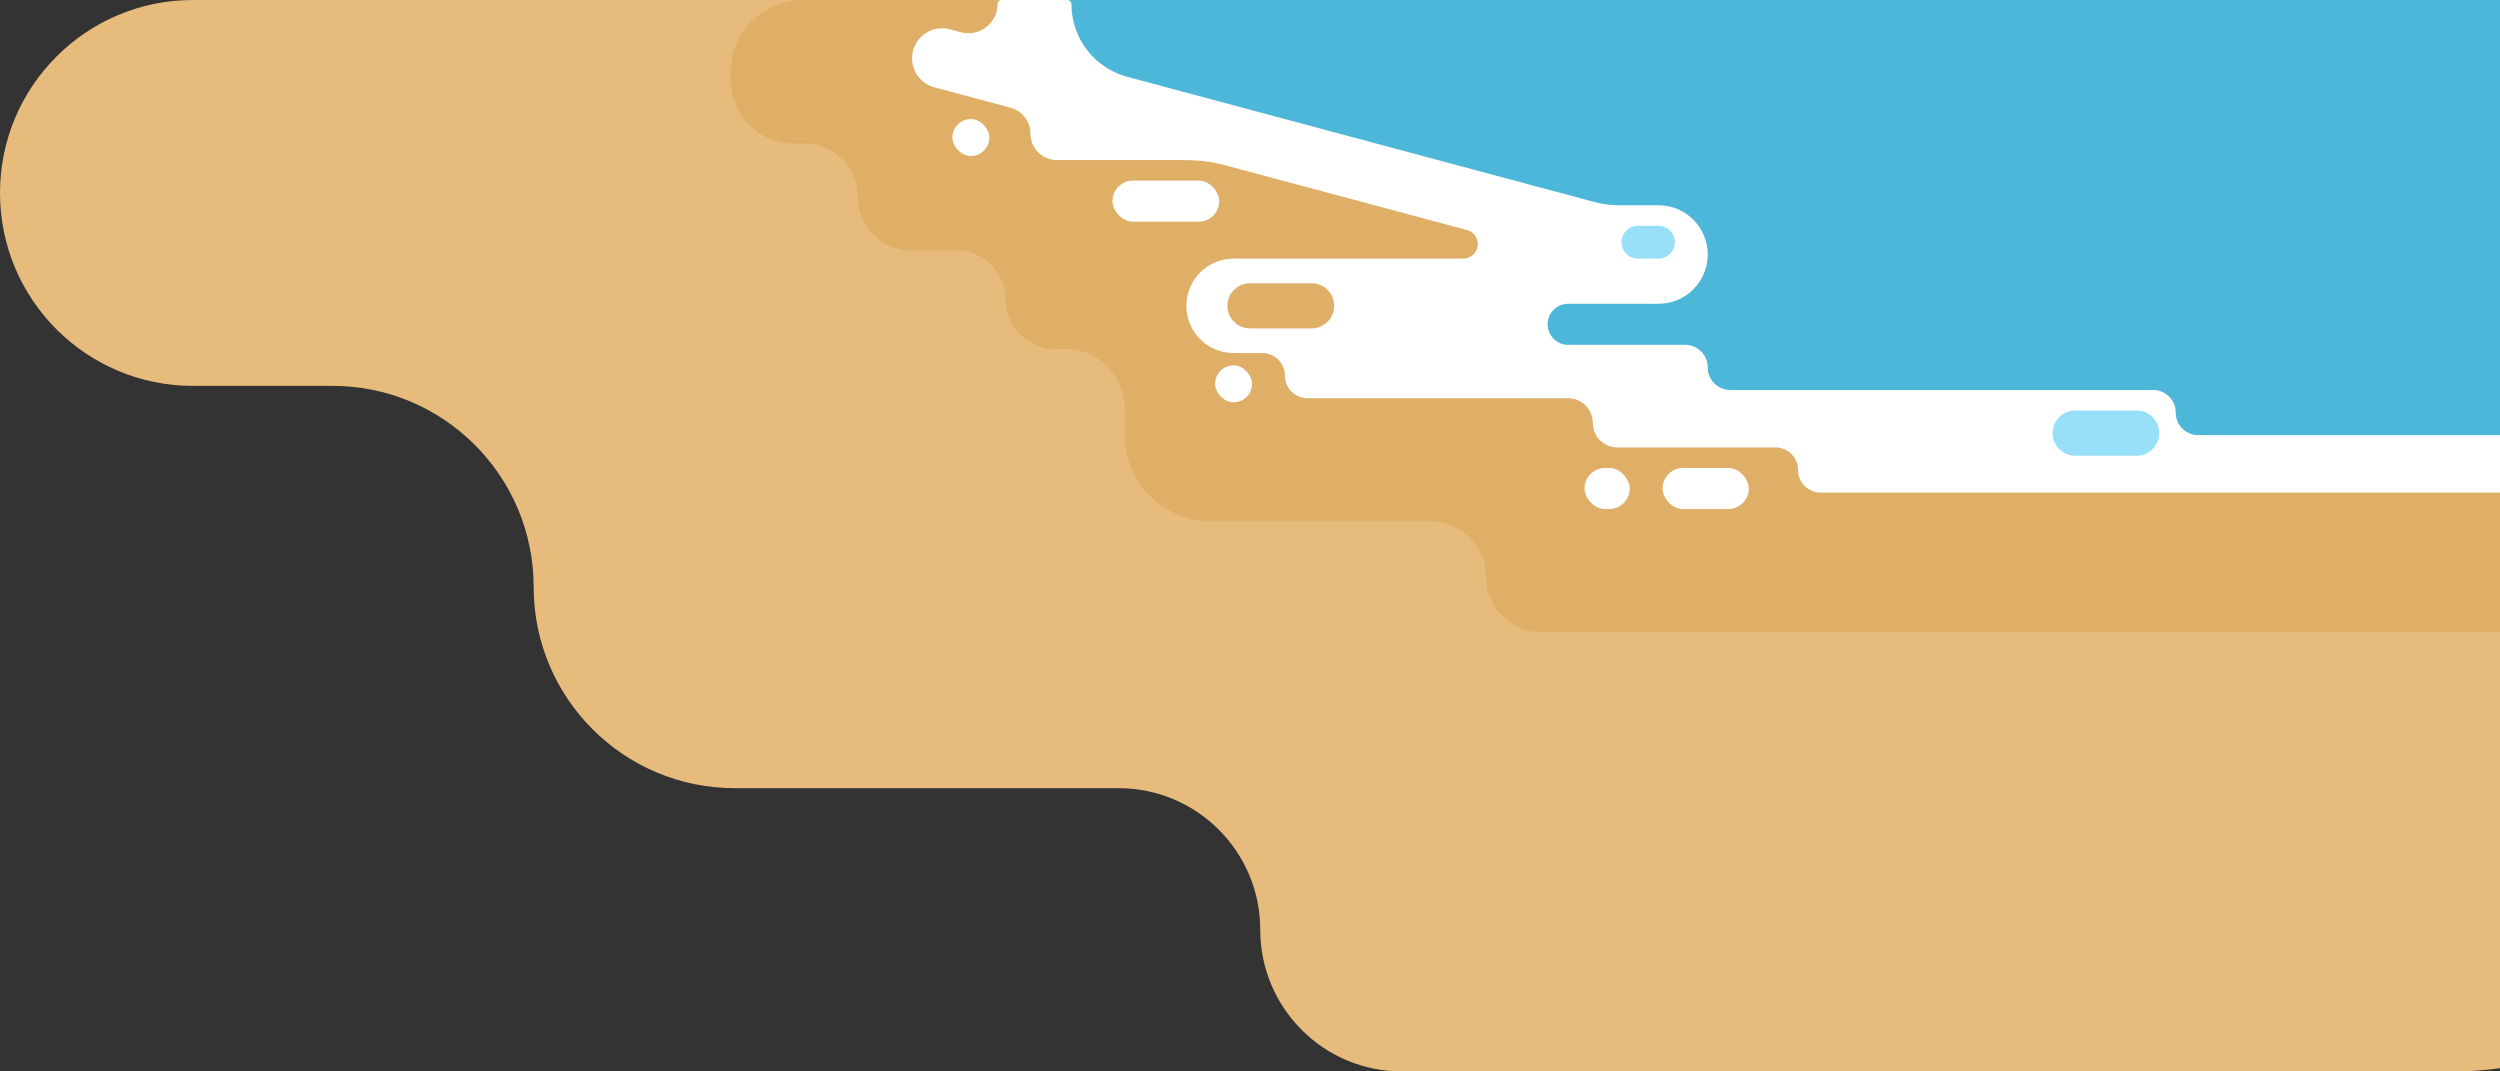 <svg width="609" height="261" viewBox="0 0 609 261" fill="none" xmlns="http://www.w3.org/2000/svg">
<rect x="0" y="0" width="609" height="261" fill="#333333" stroke="none"/>
<path fill-rule="evenodd" clip-rule="evenodd" d="M237 20C237 8.954 228.046 0 217 0H47C21.043 0 0 21.043 0 47C0 72.957 21.043 94 47 94H81C108.062 94 130 115.938 130 143C130 170.062 151.938 192 179 192H272.5C291.554 192 307 207.446 307 226.5C307 245.554 322.446 261 341.5 261H598C639.421 261 673 227.421 673 186C673 144.579 639.421 111 598 111H443.5C423.894 111 408 95.106 408 75.5C408 55.894 392.106 40 372.5 40H257C245.954 40 237 31.046 237 20Z" fill="#E6BB7B"/>
<path fill-rule="evenodd" clip-rule="evenodd" d="M285 8.5C285 3.806 281.194 0 276.5 0H195.5C185.835 0 178 7.835 178 17.5V19.5C178 28.06 184.94 35 193.5 35H196C203.18 35 209 40.82 209 48C209 55.18 214.82 61 222 61H233C239.627 61 245 66.373 245 73C245 79.627 250.373 85 257 85H259.5C267.508 85 274 91.492 274 99.5V106C274 117.598 283.402 127 295 127H348.5C355.956 127 362 133.044 362 140.5C362 147.956 368.044 154 375.5 154H709C726.121 154 740 140.121 740 123C740 105.879 726.121 92 709 92H427.5C421.701 92 417 87.299 417 81.5C417 75.701 412.299 71 406.5 71H371.5C366.253 71 362 66.747 362 61.5V58C362 54.686 359.314 52 356 52C352.686 52 350 49.314 350 46V34.5C350 24.835 342.165 17 332.5 17H293.5C288.806 17 285 13.194 285 8.5Z" fill="#DFAF67"/>
<path fill-rule="evenodd" clip-rule="evenodd" d="M359 13C359 5.82 353.18 0 346 0H261C252.163 0 245 7.163 245 16C245 24.837 252.163 32 261 32H304.656C311.449 32 318.192 33.16 324.594 35.431L366.632 50.338C367.868 50.776 369.17 51 370.482 51H380C381.105 51 382 51.895 382 53C382 54.105 381.105 55 380 55H374.5C370.358 55 367 58.358 367 62.5V70.5C367 72.433 365.433 74 363.5 74C361.567 74 360 75.567 360 77.5V85.5C360 91.851 365.149 97 371.5 97H471.5C476.194 97 480 100.806 480 105.5C480 110.194 483.806 114 488.5 114H633C640.18 114 646 108.18 646 101C646 93.82 640.18 88 633 88H533C529.134 88 526 84.866 526 81C526 77.134 522.866 74 519 74H473C469.134 74 466 70.866 466 67C466 63.134 469.134 60 473 60H478.5C483.194 60 487 56.194 487 51.5C487 46.806 483.194 43 478.5 43H455.5C450.806 43 447 39.194 447 34.5C447 29.806 443.194 26 438.5 26H372C364.82 26 359 20.18 359 13Z" fill="#98E0F7"/>
<path fill-rule="evenodd" clip-rule="evenodd" d="M253.127 19.755C241.487 17.131 243.394 0 255.326 0H722.129C731.825 0 735.847 12.414 727.994 18.1C726.736 19.011 727.38 21 728.934 21H880C892.15 21 902 30.85 902 43V59C902 71.15 892.15 81 880 81H845.302C837.943 81 832.992 90.097 832.992 97.456C832.992 114.328 818.397 127.494 801.615 125.763L644 109.5H535.77C531.963 109.5 528.518 107.242 527 103.75C525.482 100.258 522.037 98 518.23 98H422.543C418.524 98 414.516 97.596 410.578 96.795L332.369 80.879C325.279 79.437 326.33 69 333.565 69H403.795C408.283 69 411.778 65.105 411.295 60.643C410.947 57.437 408.6 54.806 405.454 54.096L253.127 19.755Z" fill="#4DB7D9"/>
<path fill-rule="evenodd" clip-rule="evenodd" d="M244 0C243.448 0 243 0.448 243 1C243 5.666 238.575 9.062 234.068 7.854L231.388 7.136C227.485 6.09 223.473 8.406 222.427 12.31C221.381 16.213 223.697 20.225 227.601 21.271L246.195 26.253C249.029 27.013 251 29.581 251 32.516C251 36.097 253.903 39 257.484 39H288.791C292.093 39 295.382 39.433 298.572 40.288L357.378 56.045C358.925 56.459 360 57.861 360 59.462C360 61.416 358.416 63 356.462 63H300.5C294.149 63 289 68.149 289 74.5C289 80.851 294.149 86 300.5 86H307.5C310.538 86 313 88.462 313 91.5C313 94.538 315.462 97 318.5 97H382C385.314 97 388 99.686 388 103C388 106.314 390.686 109 394 109H432.5C435.538 109 438 111.462 438 114.5C438 117.538 440.463 120 443.5 120H639C642.866 120 646 116.866 646 113C646 109.134 642.866 106 639 106H535.5C532.462 106 530 103.538 530 100.5C530 97.462 527.538 95 524.5 95H421.5C418.462 95 416 92.538 416 89.5C416 86.462 413.538 84 410.5 84H382C379.239 84 377 81.761 377 79C377 76.239 379.239 74 382 74H404C410.628 74 416 68.627 416 62C416 55.373 410.628 50 404 50H394.226C392.323 50 390.428 49.751 388.59 49.258L274.591 18.712C266.575 16.564 261 9.299 261 1C261 0.448 260.553 0 260 0H244ZM395 59C395 56.791 396.791 55 399 55H404C406.209 55 408 56.791 408 59C408 61.209 406.209 63 404 63H399C396.791 63 395 61.209 395 59ZM304.5 69C301.462 69 299 71.462 299 74.5C299 77.538 301.462 80 304.5 80H319.5C322.538 80 325 77.538 325 74.5C325 71.462 322.538 69 319.5 69H304.5ZM505.5 100C502.462 100 500 102.462 500 105.5C500 108.538 502.462 111 505.5 111H520.5C523.538 111 526 108.538 526 105.5C526 102.462 523.538 100 520.5 100H505.5Z" fill="white"/>
<rect x="405" y="114" width="21" height="10" rx="5" fill="white"/>
<rect x="271" y="44" width="26" height="10" rx="5" fill="white"/>
<rect x="386" y="114" width="11" height="10" rx="5" fill="white"/>
<rect x="296" y="89" width="9" height="9" rx="4.5" fill="white"/>
<rect x="232" y="29" width="9" height="9" rx="4.5" fill="white"/>
</svg>

